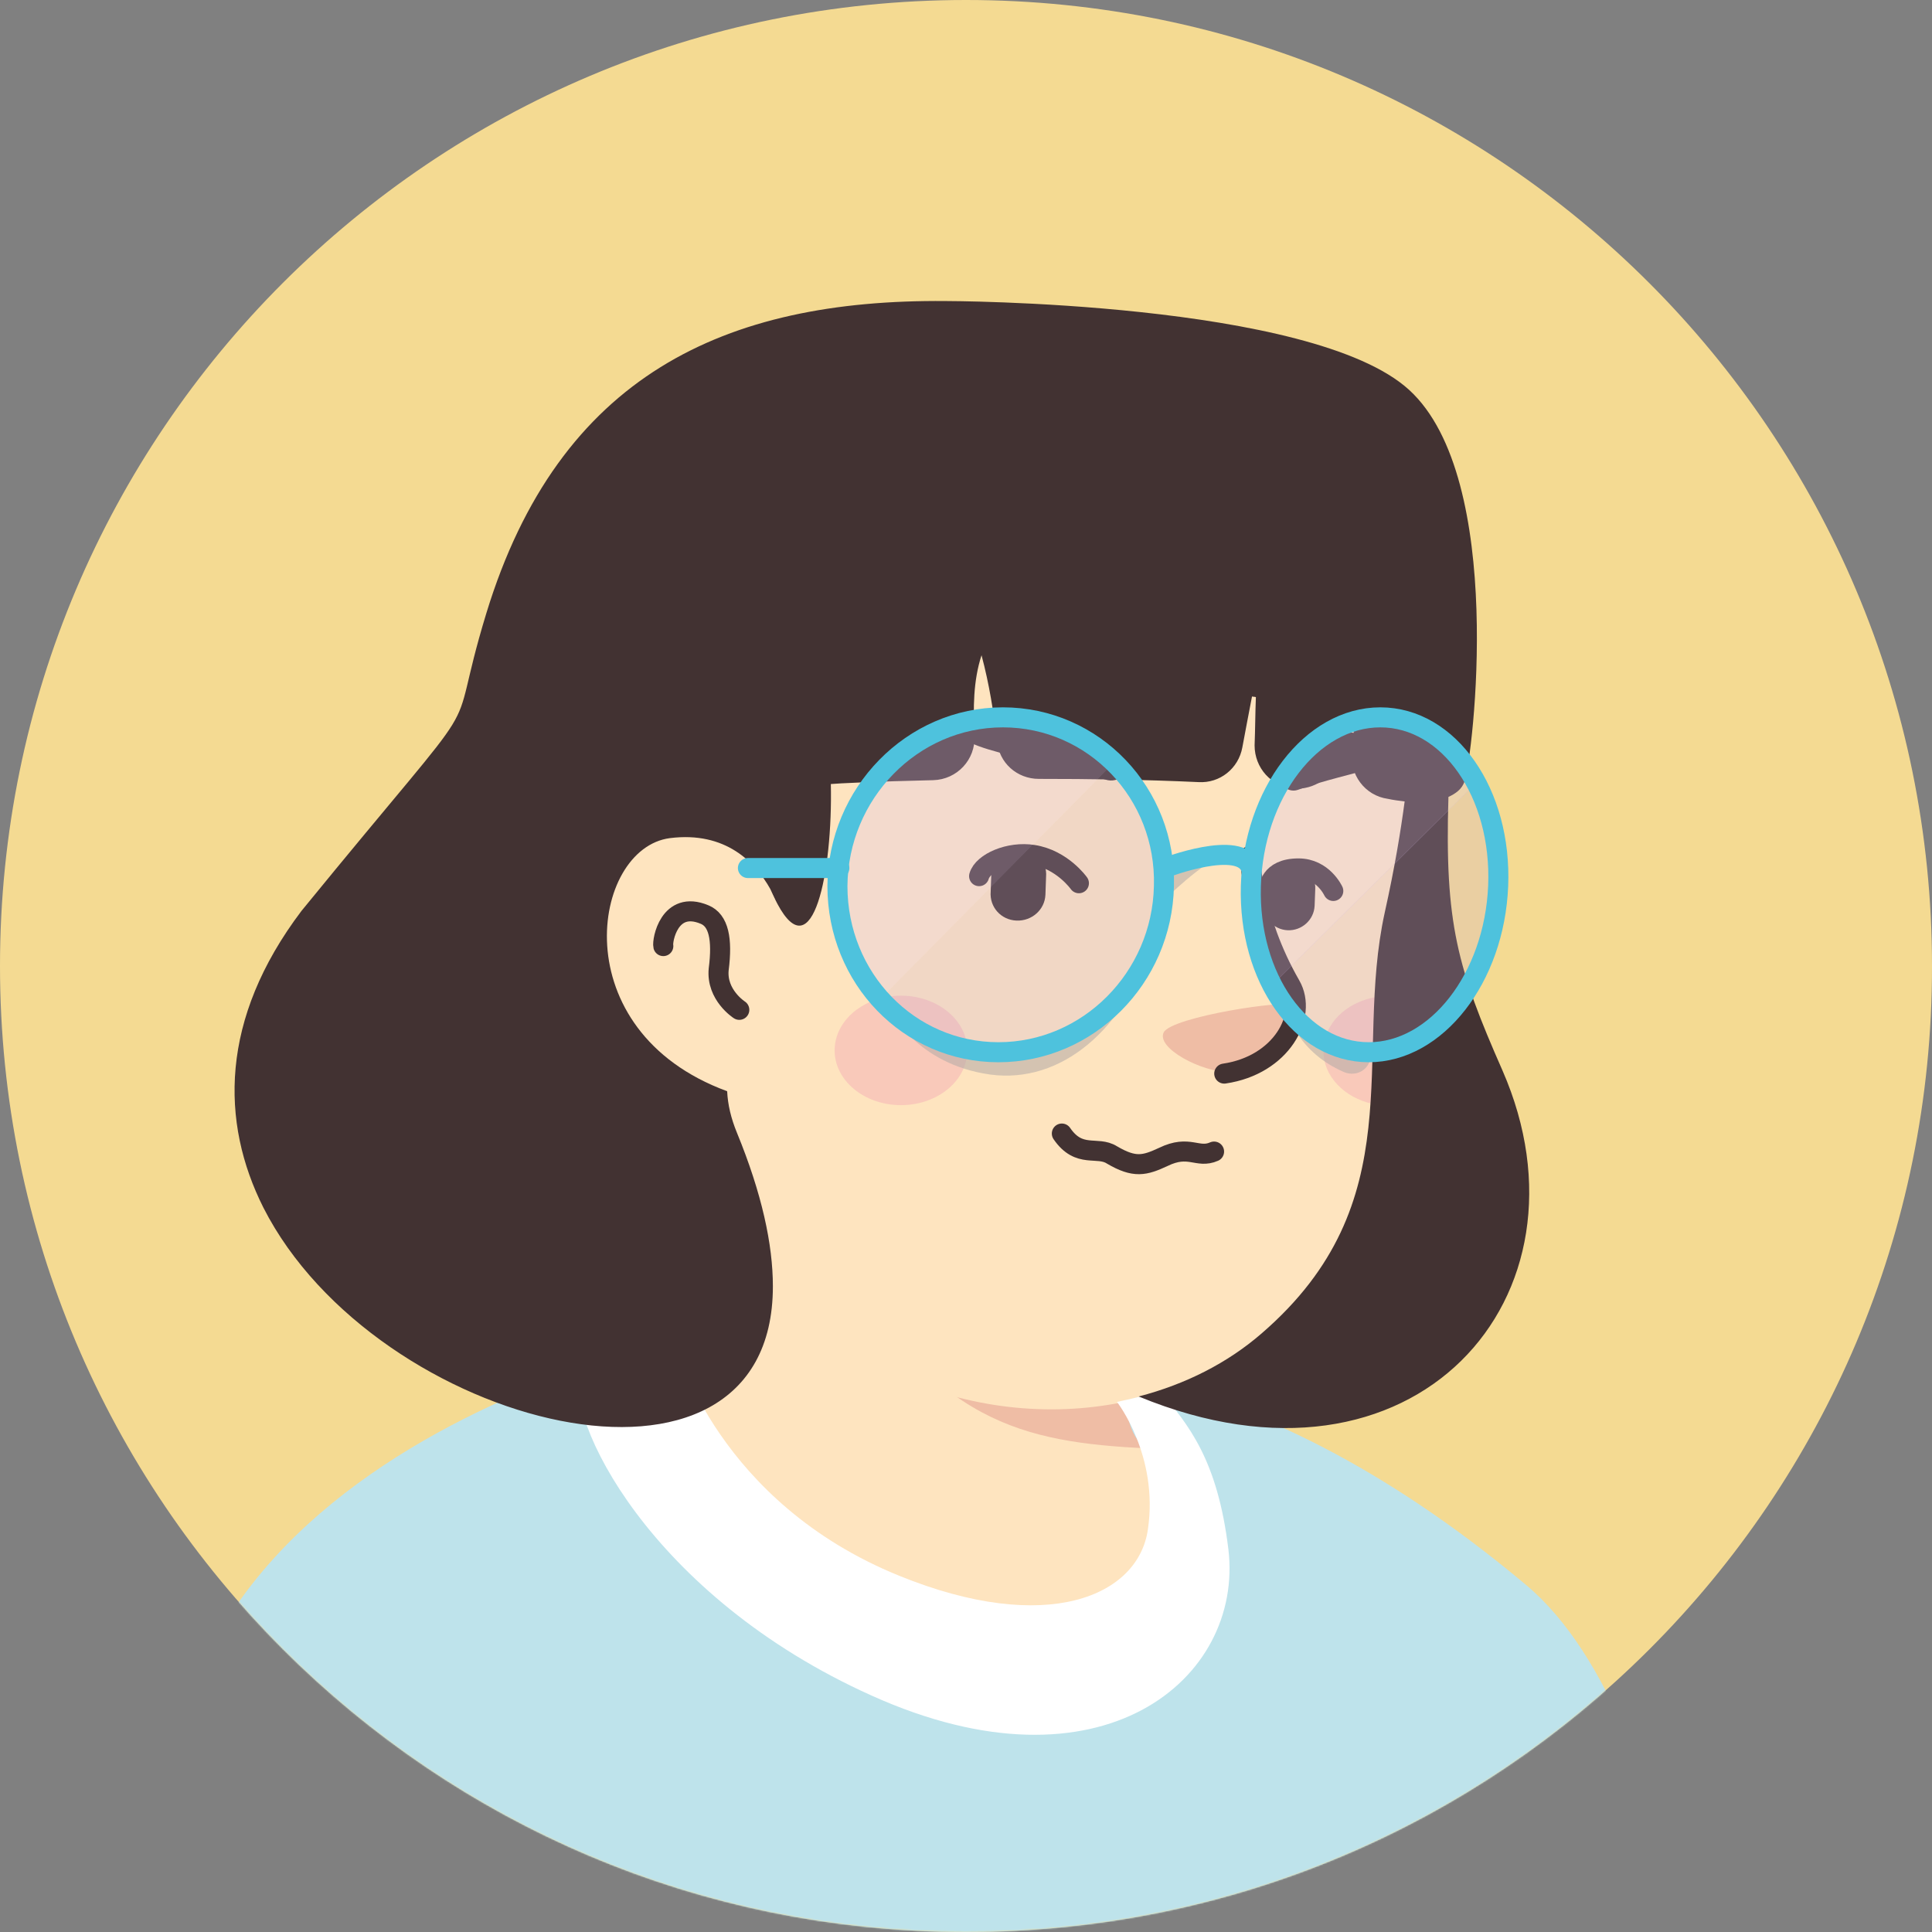 <svg width="1300" height="1300" viewBox="0 0 1300 1300" fill="none" xmlns="http://www.w3.org/2000/svg">
<rect x="0" y="0" width="1300" height="1300" fill="#808080" stroke="none"/>
<path d="M650 1300C290.71 1300 0 1008.86 0 650C0 290.71 291.141 0 650 0C1009.29 0 1300 291.141 1300 650C1300.43 1009.29 1009.29 1300 650 1300Z" fill="#F4DA92"/>
<mask id="mask0_32_1442" style="mask-type:alpha" maskUnits="userSpaceOnUse" x="0" y="0" width="1301" height="1300">
<path d="M650 1300C290.71 1300 0 1008.86 0 650C0 290.71 291.141 0 650 0C1009.29 0 1300 291.141 1300 650C1300.43 1009.29 1009.29 1300 650 1300Z" fill="#F7C0B5"/>
</mask>
<g mask="url(#mask0_32_1442)">
<path d="M1015.73 1197.33C1012.7 1199.5 1009.23 1201.66 1006.2 1203.83C1002.73 1206 999.698 1208.16 996.231 1209.9C993.198 1211.63 990.598 1213.36 987.564 1215.1C987.131 1215.53 986.698 1215.53 986.265 1215.96C976.298 1222.03 965.898 1227.66 955.498 1232.86C952.465 1234.6 948.998 1236.33 945.965 1237.63C945.965 1237.63 945.531 1238.06 945.098 1238.06C941.631 1239.8 938.165 1241.53 934.698 1243.26C927.765 1246.73 920.398 1249.76 913.465 1252.8C909.998 1254.53 906.098 1255.83 902.631 1257.13C899.165 1258.43 895.265 1260.16 891.798 1261.46C888.331 1262.76 884.431 1264.5 880.965 1265.8C880.965 1265.8 880.965 1265.8 880.531 1265.8C877.064 1267.1 873.165 1268.4 869.698 1269.7C861.898 1272.3 853.665 1274.9 845.864 1277.5C843.265 1278.36 840.231 1279.23 837.631 1280.1C829.398 1282.7 821.165 1284.86 812.931 1286.6C809.898 1287.46 806.864 1287.9 803.398 1288.76C795.598 1290.5 787.364 1292.23 779.564 1293.96C777.831 1294.4 776.531 1294.4 774.798 1294.83C772.198 1295.26 769.165 1295.7 766.564 1296.13C762.665 1296.56 759.198 1297.43 755.298 1297.86C753.565 1298.3 751.831 1298.3 750.098 1298.73C747.931 1299.16 745.331 1299.6 742.731 1299.6C735.798 1300.46 728.431 1301.33 721.498 1302.2C719.331 1302.63 716.731 1302.63 714.565 1303.06H714.131C711.098 1303.5 708.064 1303.5 705.031 1303.93C701.998 1304.36 698.965 1304.36 695.931 1304.36C694.198 1304.36 692.031 1304.8 690.298 1304.8C686.831 1304.8 683.798 1305.23 680.765 1305.23C676.431 1305.23 672.531 1305.66 668.198 1305.66C663.865 1305.66 659.965 1305.66 655.631 1305.66C652.598 1305.66 649.565 1305.66 646.531 1305.66C464.098 1303.06 299.431 1225.5 182.431 1102.43C182.431 1102.43 182.431 1102 181.998 1102C195.431 1075.56 245.265 1027.9 297.265 988.465C363.131 938.631 456.298 907.865 456.298 907.865C456.298 907.865 517.398 897.898 744.031 945.131C916.931 981.531 990.598 1129.3 1015.73 1197.33Z" fill="#FEE4BF"/>
<path d="M792.131 1065.16C783.031 1109.8 724.098 1136.23 624.864 1096.36C503.098 1046.96 456.298 907.865 456.298 907.865C449.798 808.198 434.631 722.831 434.631 722.831C575.465 710.698 741.864 875.365 741.864 875.365L760.931 956.831C762.664 963.764 766.131 969.831 771.331 974.165C780.431 989.764 798.198 1036.56 792.131 1065.16Z" fill="#FEE4BF"/>
<path d="M771.331 974.598C688.564 970.265 627.464 958.131 562.031 840.698C617.498 889.665 682.931 908.298 751.831 916.965L760.931 956.831C762.664 964.198 766.131 970.265 771.331 974.598Z" fill="#EFBDA5"/>
<path d="M942.498 452.431C950.298 488.831 954.198 518.298 932.964 615.365C911.731 712.431 952.464 809.498 850.198 898.331C781.298 958.131 660.831 969.398 564.631 903.965C532.131 881.865 502.231 851.098 477.964 810.798C458.898 779.165 436.798 749.265 412.098 721.965C377.864 684.698 336.698 609.731 357.065 477.131C389.998 261.331 603.631 236.631 729.731 260.465C855.831 284.298 921.264 356.231 942.498 452.431Z" fill="#FEE4BF"/>
<path d="M527.798 621.865C527.798 621.865 514.364 556.865 451.098 564.665C396.498 571.598 377.431 702.465 501.364 738.865" fill="#FEE4BF"/>
<path d="M497.464 679.498C497.464 679.498 481.864 669.531 483.598 652.198C486.198 631.831 483.598 619.265 474.065 615.365C450.231 605.398 445.465 633.131 446.331 636.598" stroke="#423232" stroke-width="13.479" stroke-miterlimit="10" stroke-linecap="round" stroke-linejoin="round"/>
<path d="M828.098 721.531C828.098 721.531 844.564 722.398 860.164 703.765C868.831 693.365 876.198 680.365 871.431 676.465C866.664 672.131 788.231 684.265 783.031 694.665C777.831 705.065 808.164 721.531 828.098 721.531Z" fill="#EFBDA5"/>
<path d="M841.098 575.931C841.098 575.931 841.964 617.098 868.398 663.031C880.098 683.398 862.331 716.765 823.765 722.398" stroke="#423232" stroke-width="13.479" stroke-miterlimit="10" stroke-linecap="round" stroke-linejoin="round"/>
<path opacity="0.42" d="M606.231 743.631C630.881 743.631 650.864 727.14 650.864 706.798C650.864 686.455 630.881 669.965 606.231 669.965C581.581 669.965 561.598 686.455 561.598 706.798C561.598 727.14 581.581 743.631 606.231 743.631Z" fill="#F2A5B2"/>
<path opacity="0.42" d="M926.031 670.831C924.731 695.098 925.165 718.931 923.431 742.765C904.365 738.431 890.498 724.131 890.498 707.231C890.498 689.031 905.664 674.298 926.031 670.831Z" fill="#F2A5B2"/>
<path d="M1158.93 1465.49H63.462C63.462 1465.49 69.962 1264.42 135.829 1120.99C185.662 1012.65 303.095 952.421 390.629 921.221C415.329 912.554 437.862 906.054 455.195 901.287C455.195 903.454 455.629 905.187 455.629 907.354C455.629 907.354 502.429 1046.45 624.195 1095.85C723.429 1136.15 782.362 1109.29 791.462 1064.65C797.095 1036.05 779.329 989.254 770.229 974.087C765.029 969.754 761.562 963.254 759.829 956.754L756.362 942.454C764.595 940.721 772.395 938.554 780.195 935.954C782.795 935.087 784.962 934.221 787.562 933.354C843.462 948.087 927.528 983.187 1026.76 1066.39C1139 1159.99 1158.93 1465.49 1158.93 1465.49Z" fill="#BEE3EB"/>
<path d="M586.495 1140.92C436.995 1073.75 378.928 953.721 390.195 921.221C390.195 921.221 390.195 920.787 390.628 920.354C398.428 904.321 410.995 891.321 426.595 882.221C435.261 877.021 444.795 872.254 452.595 869.654C453.028 875.72 454.761 894.787 455.195 901.287C455.195 903.454 455.628 905.187 455.628 907.354C455.628 907.354 483.361 1010.92 605.128 1060.32C704.361 1100.62 765.895 1074.19 772.395 1029.12C779.761 979.287 751.595 943.32 751.595 943.32C759.828 941.587 772.828 938.554 780.628 935.954C799.695 958.921 819.195 981.887 826.561 1042.55C836.961 1129.65 741.195 1210.69 586.495 1140.92Z" fill="white"/>
<path d="M277.962 1465.49L258.462 1304.72" stroke="#544D4D" stroke-width="13.479" stroke-miterlimit="10" stroke-linecap="round" stroke-linejoin="round"/>
<path d="M1034.56 1250.12C1034.56 1250.12 1021.56 1281.75 1025.46 1313.39C1029.36 1345.02 1040.63 1391.39 1024.6 1465.49" stroke="#544D4D" stroke-width="13.479" stroke-miterlimit="10" stroke-linecap="round" stroke-linejoin="round"/>
<path d="M683.943 619.439C673.543 619.006 665.743 610.339 666.61 599.939L667.043 587.806C667.476 577.406 676.143 569.606 686.543 570.472C696.943 570.906 704.743 579.572 703.876 589.972L703.443 602.106C703.01 612.072 694.343 619.872 683.943 619.439Z" fill="#423232"/>
<path d="M866.376 625.939C856.843 625.505 849.476 617.272 849.909 607.739L850.343 596.472C850.776 586.939 859.009 579.572 868.543 580.005C878.076 580.439 885.443 588.672 885.009 598.205L884.576 609.472C884.143 619.005 875.909 626.372 866.376 625.939Z" fill="#423232"/>
<path d="M725.977 594.305C725.977 594.305 714.71 578.272 695.21 575.239C679.177 572.639 661.41 580.439 658.81 589.539" stroke="#423232" stroke-width="13.479" stroke-miterlimit="10" stroke-linecap="round" stroke-linejoin="round"/>
<path d="M853.81 598.206C853.81 598.206 853.81 584.339 873.743 584.339C890.21 584.339 897.143 599.506 897.143 599.506" stroke="#423232" stroke-width="13.479" stroke-miterlimit="10" stroke-linecap="round" stroke-linejoin="round"/>
<path d="M743.743 524.539C752.843 527.572 761.943 519.339 760.209 509.372C759.343 504.172 757.176 498.972 752.843 495.072C739.843 483.372 686.109 472.972 653.609 488.139C625.009 502.005 702.143 510.672 743.743 524.539Z" fill="#423232"/>
<path d="M873.308 531.472C865.942 534.072 858.141 526.272 859.441 517.172C859.875 512.406 861.608 507.639 865.075 504.172C875.475 493.772 911.008 485.539 933.542 501.572C953.042 515.006 907.108 518.906 873.308 531.472Z" fill="#423232"/>
<path d="M816.925 774.866C805.693 779.808 800.302 769.924 782.78 778.46C770.199 784.301 763.46 786.098 748.184 777.112C738.3 770.822 726.169 779.808 714.488 762.735" stroke="#423232" stroke-width="13.479" stroke-miterlimit="10" stroke-linecap="round" stroke-linejoin="round"/>
<path d="M766.187 939.663C797.82 931.43 825.987 917.13 848.954 897.197C951.22 808.797 910.487 711.296 931.72 614.23C938.654 583.03 942.554 558.763 945.154 539.263C941.687 538.83 937.787 538.396 933.887 537.53C918.287 535.363 907.887 521.063 909.62 505.463C910.487 498.963 910.92 492.463 911.354 485.53C909.62 485.096 910.054 485.097 908.32 485.097C905.72 493.33 902.687 501.996 900.52 510.23C896.62 523.23 884.054 531.463 871.054 530.597H870.62C855.453 529.297 844.187 516.73 844.187 501.563C844.62 490.73 844.62 479.896 845.054 469.063C843.32 468.63 844.187 469.063 842.454 468.63C840.287 479.896 838.12 491.163 835.954 502.863C833.353 517.163 820.787 527.13 806.487 526.263C769.22 524.53 732.387 524.097 699.02 524.097C684.287 524.097 672.154 513.263 670.854 498.53C668.687 479.463 665.654 460.396 660.454 440.896C654.82 458.23 654.82 476.43 655.687 495.063C656.554 511.096 643.987 524.53 627.954 524.963C589.387 525.83 563.387 527.13 559.054 527.563C560.354 586.93 546.92 652.796 523.087 608.163C521.354 605.13 520.054 602.096 518.32 598.196C508.354 580.43 488.42 559.196 450.72 563.963C397.854 570.896 378.354 693.53 489.287 734.263C489.72 743.363 491.887 752.463 495.787 761.996C512.687 803.163 520.054 837.396 520.054 865.563C520.054 1028.93 252.687 960.896 177.287 812.696C148.254 755.063 147.82 685.73 202.854 612.93C337.62 447.83 297.32 510.663 327.22 412.73C376.187 252.396 487.987 201.263 636.187 202.563C636.187 202.563 882.754 202.563 948.187 262.363C1013.62 322.163 991.087 508.93 985.453 525.83C983.72 531.03 979.387 534.063 974.62 536.23C972.02 621.596 980.687 651.496 1011.02 720.396C1077.32 872.063 952.087 1016.36 766.187 939.663Z" fill="#423232"/>
<path d="M523.087 608.596C521.353 605.562 520.053 602.529 518.32 598.629C520.053 602.096 521.787 605.562 523.087 608.596Z" fill="#FEE4BF"/>
<path opacity="0.6" d="M865.083 677.253C865.083 677.253 870.283 706.72 904.516 721.453C913.183 724.92 922.283 719.286 922.283 709.753C921.85 709.753 867.25 680.72 865.083 677.253Z" fill="#B7AEA9"/>
<path opacity="0.6" d="M782.75 606.187C782.75 606.187 810.483 578.453 824.35 575.42L787.516 584.086L782.75 606.187Z" fill="#B7AEA9"/>
<path opacity="0.6" d="M597.717 677.254C597.717 677.254 613.75 713.653 661.85 722.32C709.95 731.42 753.717 696.754 774.083 638.687C774.083 638.687 757.617 692.42 691.75 702.387C626.317 713.22 597.717 677.254 597.717 677.254Z" fill="#B7AEA9"/>
<path opacity="0.29" d="M675.283 482.687C614.183 482.687 564.35 533.82 563.916 596.22C563.916 625.687 574.75 652.554 592.516 672.054L749.816 513.02C730.316 493.954 704.316 482.687 675.283 482.687Z" fill="#DBC3ED"/>
<path opacity="0.23" d="M749.817 513.02L592.517 672.054C612.45 694.154 640.617 707.587 671.817 707.587C732.05 707.587 781.45 657.754 783.183 595.787C784.05 563.287 771.05 533.82 749.817 513.02Z" fill="#C4ADD8"/>
<path opacity="0.29" d="M928.783 482.687C882.416 482.687 843.416 533.82 841.683 596.22C840.816 621.354 846.45 644.32 855.983 662.954L993.35 526.887C979.05 500.02 955.65 482.687 928.783 482.687Z" fill="#DBC3ED"/>
<path opacity="0.23" d="M993.349 526.453L855.983 662.52C870.283 689.82 893.683 707.586 920.983 707.586C966.483 707.586 1005.48 657.753 1008.08 595.786C1008.95 570.22 1003.32 545.953 993.349 526.453Z" fill="#C4ADD8"/>
<path d="M783.183 596.22C781.883 658.187 732.049 708.02 671.816 708.02C611.583 708.02 563.483 658.187 563.483 596.22C563.916 533.82 613.749 482.687 674.849 482.687C735.949 482.687 784.916 533.82 783.183 596.22Z" stroke="#4EC2DD" stroke-width="13.479" stroke-miterlimit="10" stroke-linecap="round" stroke-linejoin="round"/>
<path d="M1008.08 596.22C1005.48 658.187 966.483 708.02 920.983 708.02C875.483 708.02 839.95 658.187 841.683 596.22C843.416 533.82 882.416 482.687 928.783 482.687C975.15 482.687 1010.68 533.82 1008.08 596.22Z" stroke="#4EC2DD" stroke-width="13.479" stroke-miterlimit="10" stroke-linecap="round" stroke-linejoin="round"/>
<path d="M564.783 584.086H503.25" stroke="#4EC2DD" stroke-width="13.479" stroke-miterlimit="10" stroke-linecap="round" stroke-linejoin="round"/>
<path d="M783.616 584.086C783.616 584.086 835.183 564.153 841.683 584.086" stroke="#4EC2DD" stroke-width="13.479" stroke-miterlimit="10" stroke-linecap="round" stroke-linejoin="round"/>
</g>
</svg>
